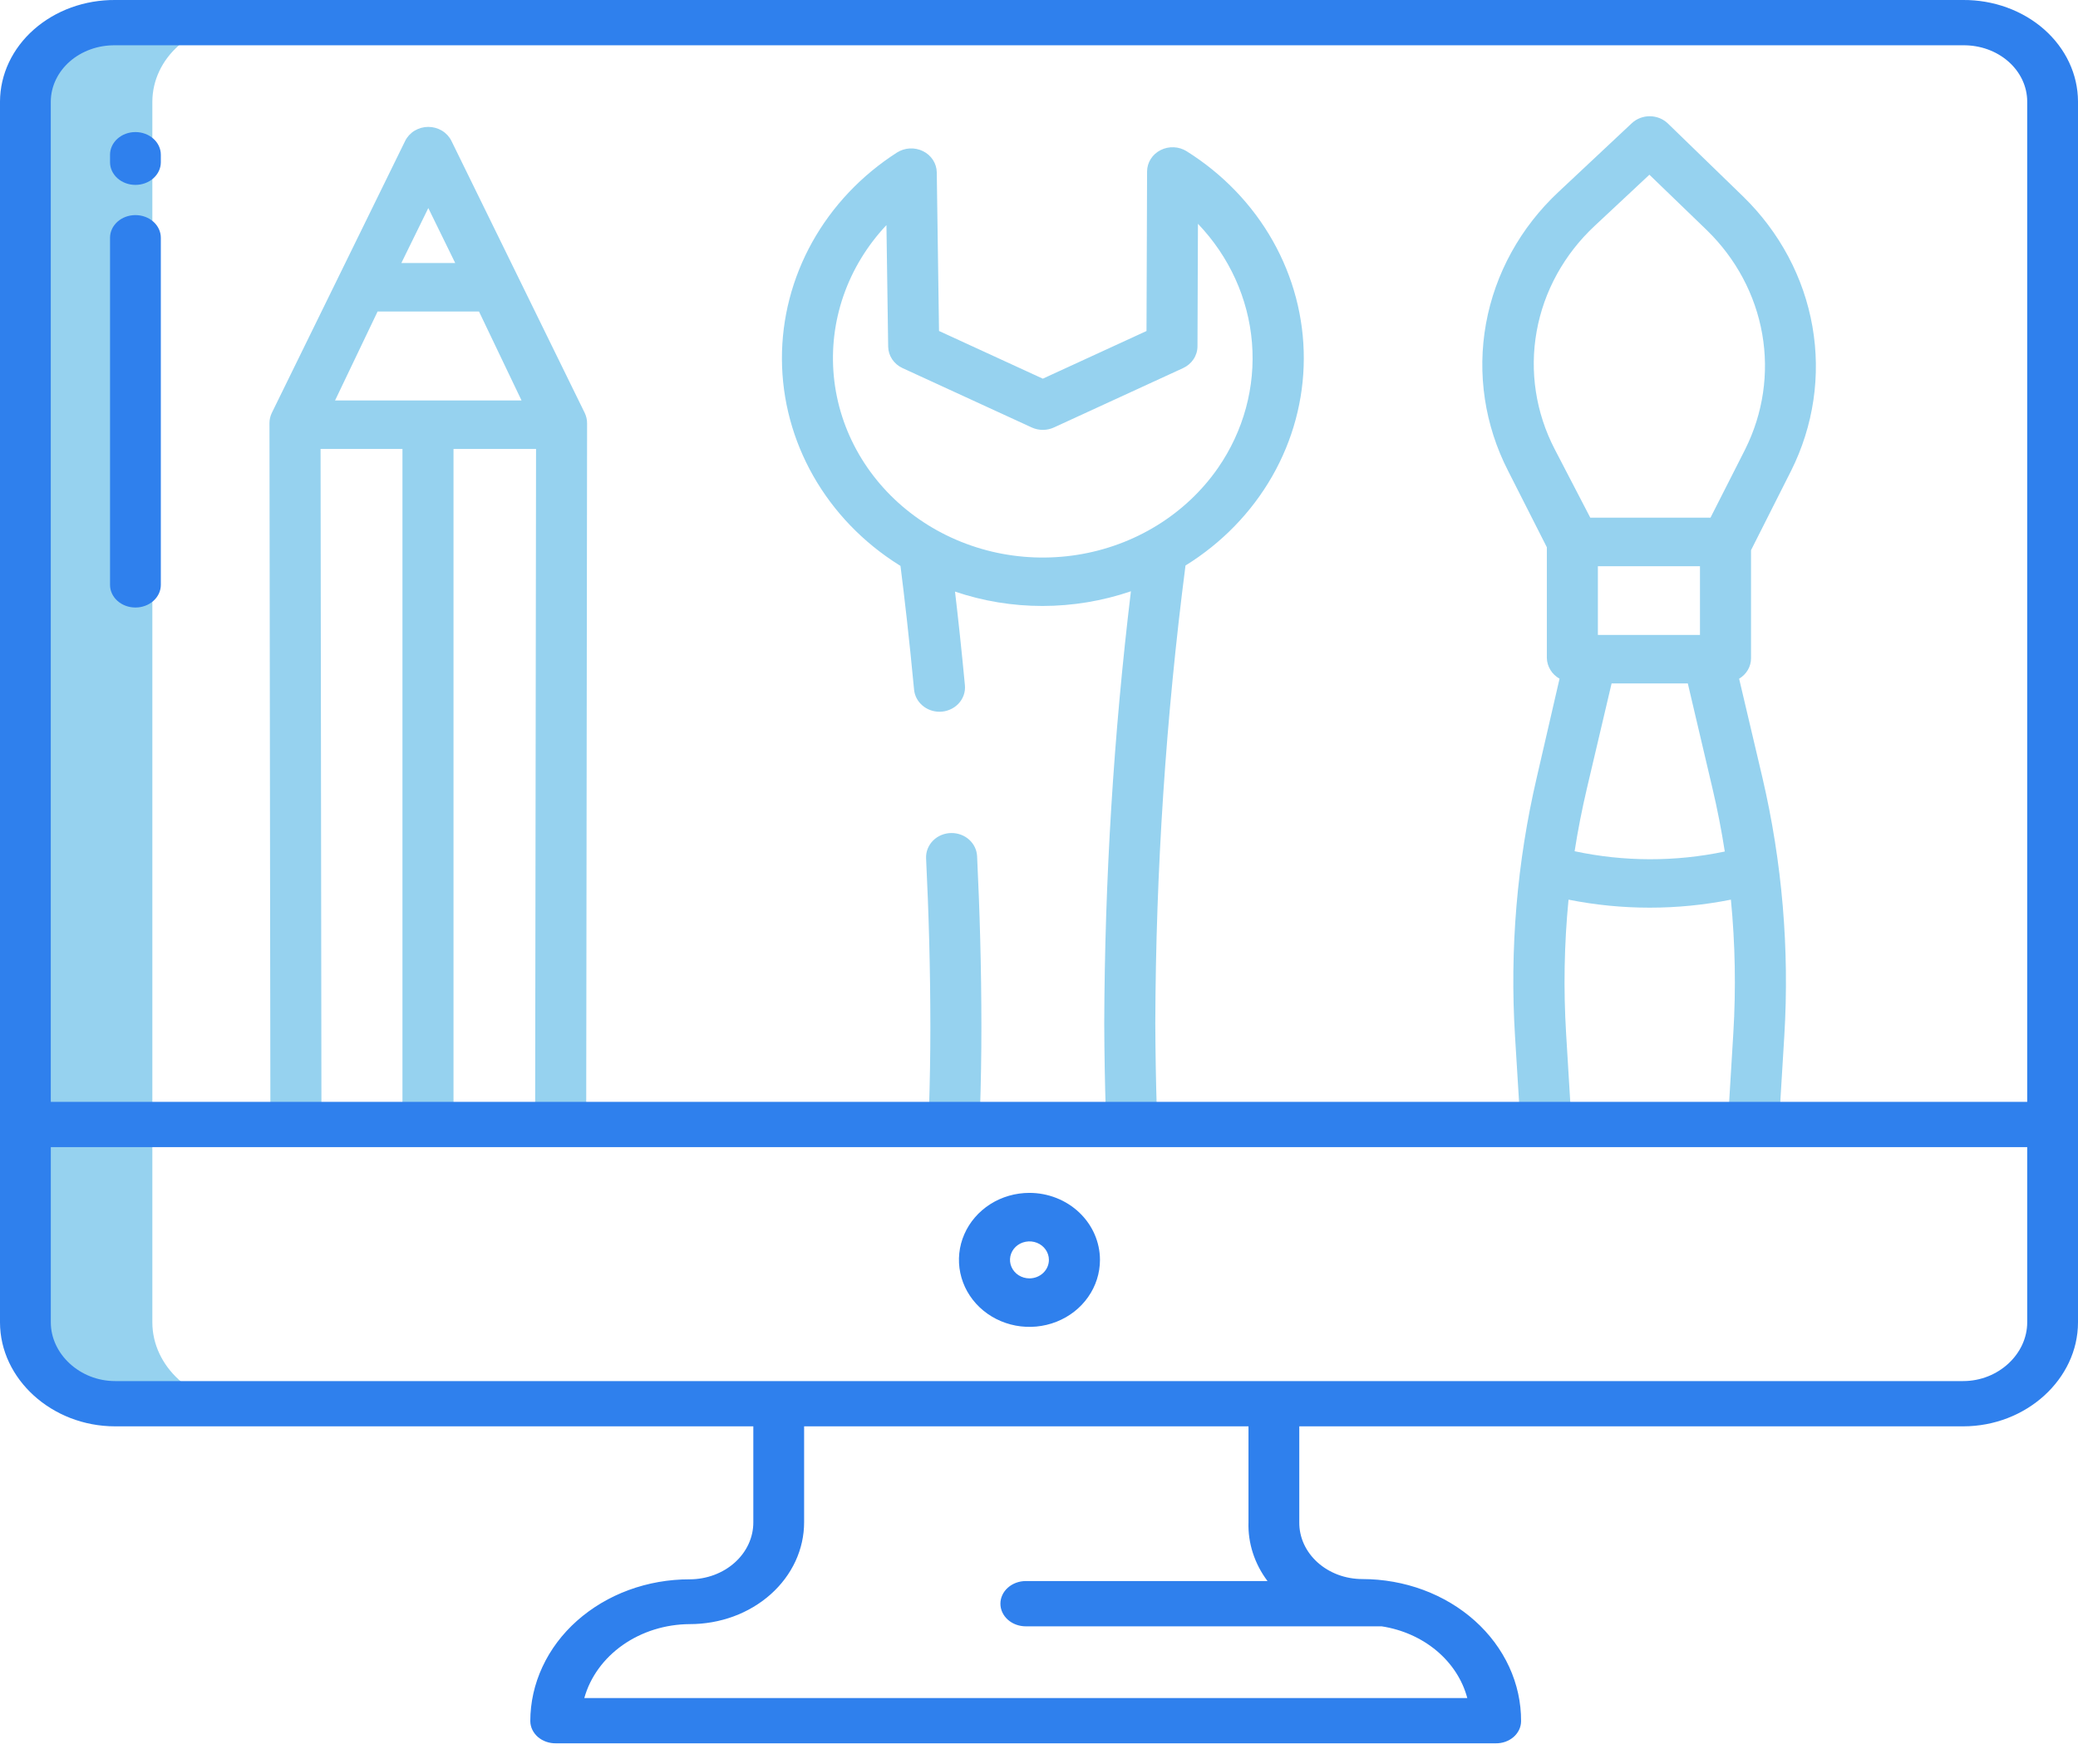 <svg width="86" height="73" viewBox="0 0 86 73" fill="none" xmlns="http://www.w3.org/2000/svg">
<path d="M42.605 49.363C42.028 49.363 41.463 49.525 40.983 49.83C40.504 50.135 40.13 50.568 39.909 51.075C39.688 51.581 39.63 52.139 39.743 52.676C39.855 53.214 40.133 53.708 40.541 54.096C40.95 54.484 41.469 54.748 42.035 54.855C42.602 54.962 43.188 54.907 43.721 54.697C44.255 54.487 44.711 54.132 45.031 53.676C45.352 53.22 45.523 52.684 45.523 52.135C45.522 51.4 45.214 50.696 44.667 50.176C44.12 49.656 43.378 49.364 42.605 49.363ZM42.605 52.901C42.445 52.901 42.29 52.856 42.157 52.772C42.025 52.688 41.922 52.568 41.861 52.428C41.8 52.288 41.784 52.135 41.815 51.986C41.846 51.838 41.923 51.701 42.035 51.594C42.148 51.487 42.291 51.414 42.448 51.385C42.604 51.355 42.766 51.37 42.913 51.428C43.06 51.486 43.186 51.584 43.274 51.71C43.363 51.836 43.41 51.984 43.41 52.135C43.41 52.338 43.325 52.533 43.174 52.676C43.023 52.82 42.818 52.9 42.605 52.901Z" fill="#2F80ED"/>
<path d="M18.683 5.831C18.598 5.658 18.463 5.511 18.293 5.408C18.124 5.306 17.927 5.251 17.726 5.251C17.524 5.251 17.327 5.306 17.158 5.408C16.988 5.511 16.853 5.658 16.768 5.831L11.251 17.083C11.186 17.216 11.152 17.361 11.152 17.508L11.19 45.945L13.303 45.977L13.267 18.579H16.656V46.015H18.769V18.579H22.185L22.148 45.977L24.261 45.962L24.297 17.517C24.298 17.368 24.264 17.222 24.199 17.087L18.683 5.831ZM21.584 16.571H13.867L15.627 12.891H19.824L21.584 16.571ZM17.726 8.61L18.839 10.883H16.611L17.726 8.61Z" fill="#96D2EF"/>
<path d="M49.112 6.259C48.953 6.16 48.769 6.102 48.578 6.094C48.388 6.086 48.199 6.126 48.031 6.212C47.863 6.297 47.722 6.424 47.624 6.58C47.526 6.735 47.474 6.912 47.473 7.093L47.449 13.698L43.158 15.67L38.862 13.696L38.769 7.131C38.766 6.95 38.712 6.774 38.612 6.619C38.512 6.465 38.371 6.339 38.202 6.256C38.033 6.172 37.843 6.133 37.653 6.143C37.463 6.153 37.279 6.212 37.121 6.313C35.649 7.257 34.444 8.531 33.613 10.023C32.783 11.516 32.353 13.18 32.361 14.867C32.369 16.555 32.816 18.215 33.661 19.7C34.506 21.185 35.723 22.449 37.205 23.379C37.225 23.392 37.246 23.404 37.267 23.417C37.42 24.614 37.629 26.411 37.83 28.54C37.854 28.789 37.975 29.021 38.17 29.19C38.364 29.359 38.618 29.453 38.882 29.453C39.028 29.453 39.173 29.424 39.307 29.367C39.442 29.311 39.562 29.229 39.661 29.126C39.76 29.023 39.835 28.902 39.882 28.77C39.929 28.638 39.947 28.498 39.934 28.359C39.793 26.861 39.65 25.548 39.524 24.481C40.685 24.875 41.908 25.076 43.141 25.076C44.39 25.075 45.629 24.869 46.804 24.468C46.089 30.406 45.721 36.377 45.7 42.353C45.706 43.65 45.727 44.834 45.764 45.976L47.876 45.913C47.839 44.79 47.819 43.623 47.813 42.352C47.834 36.018 48.252 29.69 49.063 23.402C50.562 22.474 51.795 21.205 52.65 19.711C53.505 18.217 53.955 16.544 53.959 14.843C53.964 13.143 53.523 11.467 52.677 9.969C51.831 8.47 50.605 7.196 49.111 6.259H49.112ZM50.404 19.37C49.746 20.316 48.889 21.123 47.888 21.741C46.886 22.359 45.761 22.774 44.584 22.96C43.406 23.146 42.2 23.1 41.042 22.824C39.884 22.547 38.798 22.047 37.853 21.354C36.908 20.661 36.123 19.79 35.547 18.796C34.972 17.802 34.618 16.706 34.509 15.576C34.4 14.446 34.536 13.307 34.911 12.23C35.285 11.153 35.89 10.161 36.686 9.315L36.758 14.343C36.761 14.53 36.818 14.711 36.923 14.869C37.029 15.026 37.178 15.152 37.354 15.233L42.699 17.689C42.842 17.755 42.999 17.789 43.158 17.789C43.318 17.789 43.475 17.755 43.618 17.689L48.962 15.233C49.141 15.151 49.291 15.023 49.396 14.864C49.502 14.705 49.558 14.521 49.559 14.333L49.578 9.26C50.877 10.618 51.664 12.35 51.814 14.18C51.963 16.011 51.467 17.837 50.404 19.37Z" fill="#96D2EF"/>
<path d="M69.029 5.112C68.932 5.017 68.816 4.942 68.688 4.89C68.56 4.839 68.422 4.811 68.283 4.81C68.144 4.809 68.006 4.834 67.877 4.884C67.749 4.933 67.631 5.007 67.532 5.1L64.51 7.933C62.929 9.407 61.876 11.316 61.5 13.39C61.124 15.464 61.445 17.598 62.416 19.489L64.018 22.647V27.234C64.023 27.406 64.074 27.575 64.166 27.724C64.257 27.873 64.387 27.997 64.543 28.086L63.601 32.169C62.782 35.68 62.479 39.282 62.7 42.871L62.893 46.002L65.004 45.886L64.814 42.755C64.703 40.913 64.736 39.066 64.915 37.229C67.131 37.671 69.419 37.671 71.635 37.229C71.813 39.066 71.847 40.913 71.735 42.755L71.545 45.886L73.654 46.002L73.845 42.871C74.063 39.281 73.758 35.68 72.937 32.169L71.975 28.086C72.127 27.995 72.252 27.87 72.338 27.721C72.425 27.572 72.469 27.404 72.468 27.234V22.767L74.126 19.483C75.056 17.625 75.364 15.541 75.009 13.512C74.655 11.483 73.654 9.606 72.143 8.133L69.029 5.112ZM70.355 26.274H66.13V23.43H70.355V26.274ZM65.167 35.225C65.303 34.347 65.472 33.495 65.675 32.627L66.697 28.282H69.852L70.873 32.627C71.077 33.495 71.246 34.358 71.382 35.237C69.335 35.667 67.213 35.663 65.167 35.225ZM72.227 18.593L70.79 21.423H65.816L64.339 18.581C63.559 17.073 63.298 15.369 63.596 13.711C63.893 12.054 64.732 10.528 65.994 9.35L68.262 7.23L70.637 9.523C71.846 10.699 72.647 12.199 72.931 13.821C73.215 15.443 72.969 17.108 72.226 18.593H72.227Z" fill="#96D2EF"/>
<path d="M39.383 34.472C39.24 34.471 39.099 34.499 38.967 34.552C38.836 34.605 38.717 34.683 38.619 34.781C38.52 34.879 38.444 34.995 38.393 35.123C38.343 35.249 38.321 35.385 38.327 35.52C38.435 37.728 38.504 40.07 38.504 42.517C38.504 43.628 38.484 44.77 38.447 45.91L40.558 45.974C40.597 44.813 40.616 43.648 40.616 42.516C40.616 40.039 40.546 37.664 40.438 35.429C40.425 35.171 40.309 34.928 40.112 34.749C39.916 34.571 39.654 34.472 39.383 34.472Z" fill="#96D2EF"/>
<path d="M6.305 46.532V4.199C6.308 3.767 6.405 3.34 6.593 2.942C6.781 2.543 7.056 2.182 7.401 1.879C7.746 1.576 8.155 1.337 8.604 1.175C9.054 1.013 9.534 0.932 10.019 0.937H4.764C4.28 0.932 3.799 1.013 3.35 1.175C2.9 1.337 2.491 1.576 2.146 1.879C1.801 2.182 1.527 2.543 1.339 2.942C1.151 3.34 1.053 3.767 1.051 4.199V54.721C1.051 56.545 2.72 58.087 4.764 58.087H10.019C7.975 58.087 6.305 56.545 6.305 54.721V46.532Z" fill="#96D2EF"/>
<path d="M81.245 0H4.765C4.143 -0.004 3.526 0.101 2.949 0.31C2.372 0.519 1.848 0.828 1.405 1.218C0.962 1.608 0.61 2.072 0.369 2.583C0.128 3.095 0.003 3.643 0 4.198V54.721C0 57.059 2.143 59.024 4.765 59.024H31.177V62.989C31.179 63.299 31.112 63.606 30.981 63.892C30.849 64.179 30.656 64.439 30.411 64.659C30.167 64.879 29.876 65.053 29.555 65.173C29.235 65.292 28.891 65.354 28.544 65.355C27.678 65.353 26.821 65.504 26.02 65.798C25.22 66.093 24.493 66.525 23.88 67.07C23.267 67.615 22.781 68.263 22.45 68.976C22.118 69.688 21.947 70.453 21.947 71.224C21.948 71.347 21.977 71.468 22.031 71.58C22.086 71.693 22.164 71.794 22.263 71.88C22.362 71.965 22.478 72.032 22.606 72.076C22.734 72.121 22.87 72.143 23.008 72.141H61.9C62.037 72.143 62.173 72.121 62.3 72.076C62.427 72.031 62.543 71.964 62.641 71.879C62.739 71.793 62.816 71.692 62.87 71.579C62.923 71.467 62.951 71.346 62.951 71.224C62.955 70.454 62.787 69.69 62.459 68.977C62.13 68.264 61.647 67.615 61.037 67.069C60.427 66.523 59.702 66.089 58.904 65.793C58.105 65.497 57.249 65.345 56.385 65.344C56.039 65.344 55.697 65.283 55.378 65.165C55.059 65.046 54.77 64.872 54.527 64.653C54.284 64.434 54.092 64.174 53.962 63.889C53.833 63.603 53.768 63.297 53.772 62.989V59.024H81.245C83.867 59.024 86 57.059 86 54.721V4.198C85.998 3.644 85.874 3.095 85.634 2.584C85.394 2.073 85.043 1.609 84.601 1.218C84.159 0.828 83.635 0.52 83.059 0.311C82.484 0.102 81.867 -0.004 81.245 0ZM4.765 1.874H81.245C81.591 1.87 81.934 1.927 82.255 2.041C82.576 2.156 82.869 2.327 83.115 2.543C83.362 2.759 83.558 3.017 83.693 3.301C83.827 3.585 83.897 3.89 83.898 4.198V45.596H2.102V4.198C2.104 3.889 2.175 3.584 2.311 3.3C2.446 3.016 2.643 2.758 2.891 2.542C3.138 2.326 3.431 2.156 3.753 2.041C4.075 1.926 4.419 1.87 4.765 1.874ZM52.457 65.426H42.454C42.175 65.426 41.908 65.525 41.711 65.701C41.514 65.876 41.403 66.115 41.403 66.363C41.403 66.612 41.514 66.85 41.711 67.026C41.908 67.201 42.175 67.3 42.454 67.3H57.183C58.035 67.431 58.824 67.782 59.454 68.309C60.084 68.837 60.526 69.517 60.725 70.267H24.182C24.425 69.398 24.986 68.626 25.775 68.072C26.565 67.518 27.539 67.214 28.543 67.208C29.165 67.209 29.782 67.101 30.357 66.89C30.932 66.678 31.454 66.368 31.894 65.976C32.334 65.584 32.683 65.118 32.921 64.606C33.158 64.093 33.28 63.544 33.279 62.989V59.024H51.67V62.989C51.642 63.855 51.917 64.707 52.457 65.426ZM81.245 57.151H4.765C3.302 57.151 2.103 56.026 2.103 54.721V47.469H83.898V54.721C83.898 56.026 82.708 57.151 81.245 57.151Z" fill="#2F80ED"/>
<path d="M5.605 7.651C5.884 7.651 6.151 7.553 6.348 7.377C6.545 7.201 6.656 6.963 6.656 6.715V6.402C6.656 6.154 6.545 5.915 6.348 5.74C6.151 5.564 5.884 5.465 5.605 5.465C5.326 5.465 5.059 5.564 4.862 5.74C4.665 5.915 4.554 6.154 4.554 6.402V6.715C4.554 6.963 4.665 7.201 4.862 7.377C5.059 7.553 5.326 7.651 5.605 7.651Z" fill="#2F80ED"/>
<path d="M5.605 25.14C5.884 25.14 6.151 25.041 6.348 24.866C6.545 24.69 6.656 24.452 6.656 24.203V9.838C6.656 9.589 6.545 9.351 6.348 9.175C6.151 8.999 5.884 8.901 5.605 8.901C5.326 8.901 5.059 8.999 4.862 9.175C4.665 9.351 4.554 9.589 4.554 9.838V24.203C4.554 24.452 4.665 24.69 4.862 24.866C5.059 25.041 5.326 25.14 5.605 25.14Z" fill="#2F80ED"/>
</svg>
